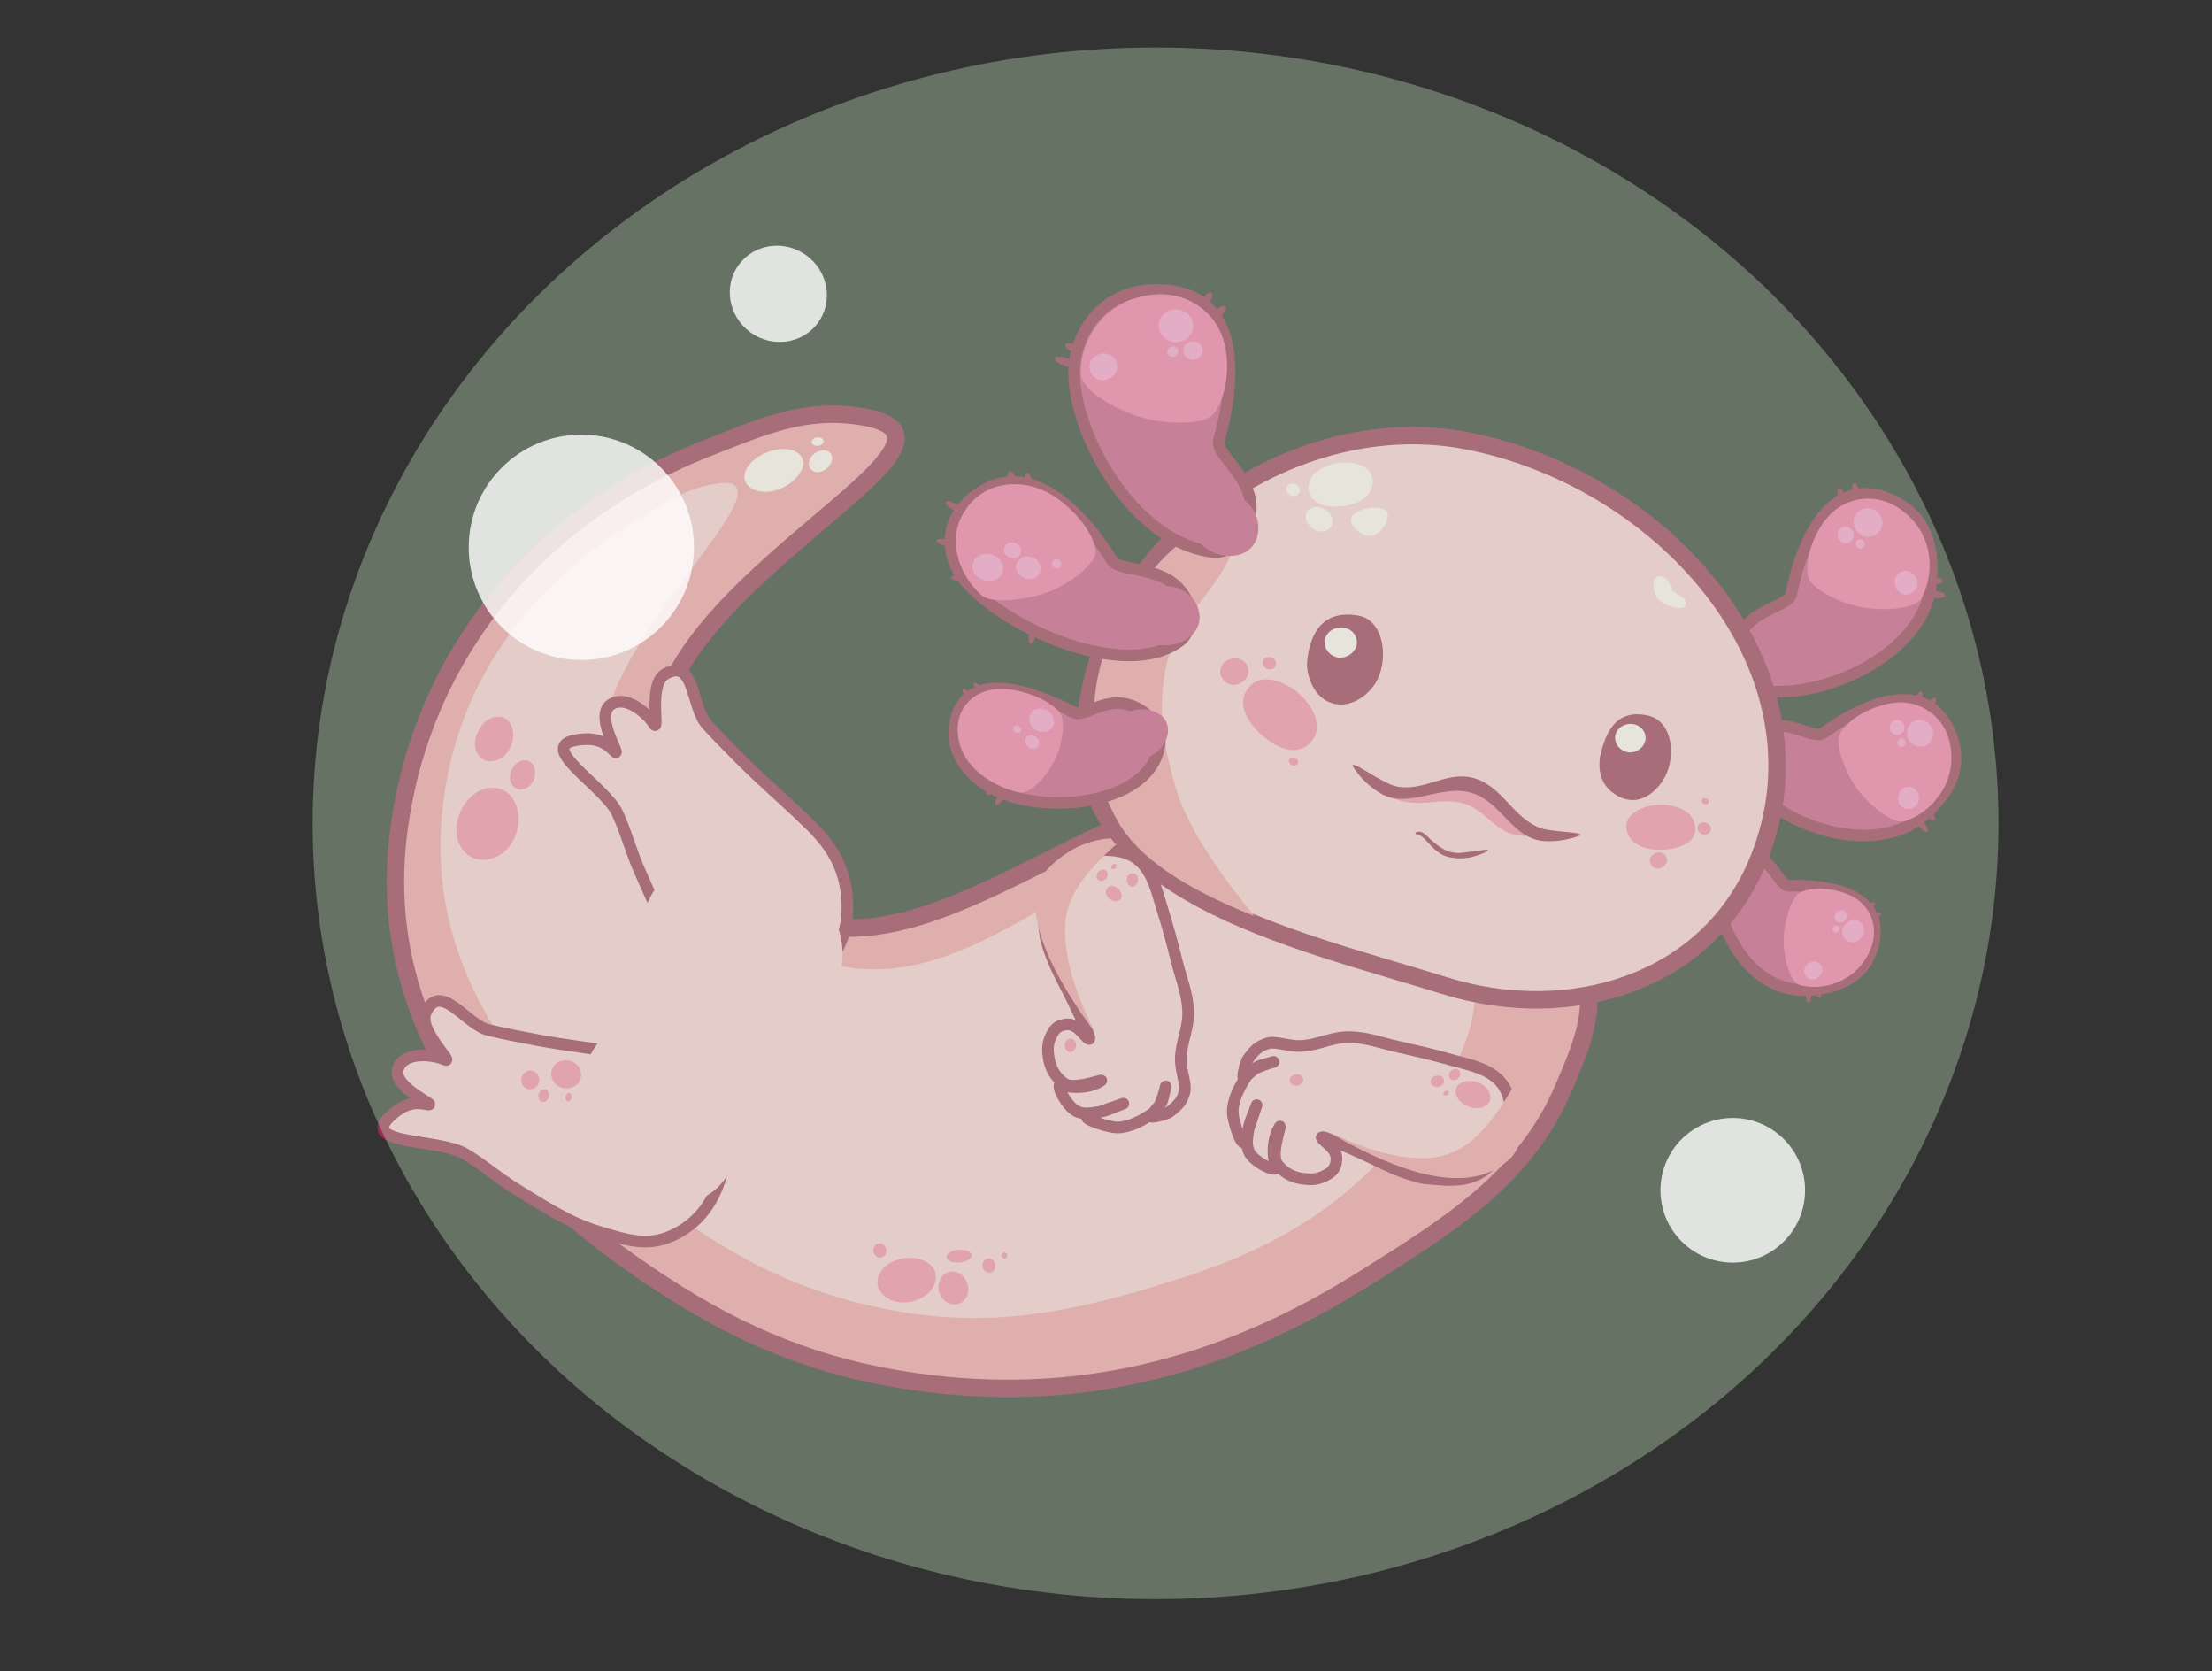 <?xml version="1.0" encoding="UTF-8" standalone="no"?><!-- Generator: Gravit.io --><svg xmlns="http://www.w3.org/2000/svg" xmlns:xlink="http://www.w3.org/1999/xlink" style="isolation:isolate" viewBox="0 0 761 574.8" width="761pt" height="574.8pt"><rect x="0" y="0" width="761" height="574.8" fill="#333333" stroke="none"/><defs><clipPath id="_clipPath_uukeANHyF550Sq2n5tuOXml6r3AaMmLk"><rect width="761" height="574.8"/></clipPath></defs><g clip-path="url(#_clipPath_uukeANHyF550Sq2n5tuOXml6r3AaMmLk)"><rect width="761" height="574.8" style="fill:rgb(55,86,89)" fill-opacity="0"/><g><path d=" M 546.48 339.612 C 547.59 352.173 542.822 362.613 537.855 374.323 C 524.637 405.485 497.587 422.011 468.922 440.017 C 422.482 469.188 374.224 482.295 320.379 475.932 C 287.361 472.03 260.494 462.147 232.926 444.916 C 174.759 408.559 127.855 355.879 137.238 285.337 C 145.288 224.82 185.202 176.642 244.067 153.811 C 260.291 147.518 274.688 141.017 292.028 142.71 C 355.406 148.895 211.267 204.213 227.415 265.039 C 235.242 294.522 249.459 307.651 272.01 315.773 C 324.516 334.683 377.948 269.528 448.425 267.052 C 465.111 266.466 479.801 280.701 495.012 290.943 C 515.875 304.992 544.105 312.722 546.48 339.612 Z " fill="rgb(243,145,168)" vector-effect="non-scaling-stroke" stroke-width="6" stroke="rgb(153,41,83)" stroke-linejoin="miter" stroke-linecap="square" stroke-miterlimit="3"/><path d=" M 504.638 322.266 C 516.075 355.932 492.18 383.033 468.665 405.096 C 451.461 421.238 430.525 431.758 408.379 438.916 C 376.949 449.076 347.411 456.77 313.458 451.719 C 281.352 446.942 255.11 435.07 228.987 415.009 C 185.826 381.864 147.498 339.179 151.864 282.267 C 155.424 235.842 181.938 200.946 220.561 177.888 C 228.161 173.351 234.539 169.006 243.222 166.97 C 282.551 157.745 199.346 224.416 208.377 260.152 C 218.383 299.743 250.163 323.452 287.618 331.924 C 335.047 342.653 375.101 291.187 427.013 280.193 C 453.217 274.644 472.9 279.625 489.755 297.294 C 496.848 304.729 501.327 312.521 504.638 322.266 Z " fill="rgb(250,193,210)"/><path d=" M 465.309 287.25 C 460.445 286.748 457.781 291.913 458.98 295.99 C 459.923 299.199 462.958 301.748 466.58 301.177 C 471.028 300.475 472.373 295.616 470.92 291.914 C 469.976 289.508 468.103 287.538 465.309 287.25 Z " fill="rgb(246,128,164)"/><path d=" M 171.28 246.482 C 166.358 246.563 162.852 252.572 163.476 256.887 C 163.968 260.283 166.706 262.684 170.513 261.586 C 175.187 260.239 177.292 254.737 176.351 250.867 C 175.739 248.351 174.108 246.435 171.28 246.482 Z " fill="rgb(246,128,164)"/><path d=" M 169.48 270.942 C 161.426 270.888 155.947 280.472 157.155 287.473 C 158.106 292.982 162.692 296.966 168.876 295.336 C 176.468 293.333 179.678 284.516 177.97 278.223 C 176.86 274.132 174.107 270.973 169.48 270.942 Z " fill="rgb(246,128,164)"/><path d=" M 180.532 261.479 C 177.279 261.481 175.032 265.385 175.495 268.221 C 175.86 270.452 177.699 272.055 180.203 271.374 C 183.277 270.539 184.604 266.953 183.936 264.406 C 183.502 262.75 182.401 261.477 180.532 261.479 Z " fill="rgb(246,128,164)"/><path d=" M 274.652 155.939 C 270.377 152.538 261.653 155.277 258.067 159.46 C 255.245 162.752 255.288 166.765 259.581 168.498 C 264.851 170.626 271.898 167.339 274.789 163.318 C 276.669 160.704 277.107 157.892 274.652 155.939 Z " fill="rgb(253,230,239)"/><path d=" M 285.569 155.762 C 283.807 153.916 280.345 155.163 278.964 157.258 C 277.877 158.907 277.95 160.986 279.696 161.968 C 281.84 163.173 284.622 161.61 285.726 159.585 C 286.444 158.269 286.581 156.821 285.569 155.762 Z " fill="rgb(253,230,239)"/><path d=" M 282.91 152.687 C 283.821 151.73 283.018 150.617 281.849 150.425 C 280.929 150.274 279.826 150.629 279.374 151.445 C 278.82 152.446 279.763 153.252 280.884 153.35 C 281.612 153.414 282.388 153.237 282.91 152.687 Z " fill="rgb(253,230,239)"/><path d=" M 345.643 430.742 C 344.911 430.689 344.479 431.496 344.637 432.117 C 344.761 432.606 345.205 432.983 345.756 432.877 C 346.432 432.747 346.663 431.993 346.465 431.431 C 346.336 431.066 346.064 430.773 345.643 430.742 Z " fill="rgb(246,128,164)"/><path d=" M 326.939 430.597 C 324.543 431.9 325.609 433.675 327.928 434.125 C 329.753 434.48 332.225 434.103 333.597 432.948 C 335.281 431.531 333.758 430.195 331.49 429.891 C 330.015 429.693 328.316 429.849 326.939 430.597 Z " fill="rgb(246,128,164)"/><path d=" M 302.813 427.619 C 301.121 427.471 300.157 429.303 300.548 430.73 C 300.855 431.853 301.895 432.732 303.162 432.509 C 304.717 432.236 305.219 430.519 304.737 429.226 C 304.424 428.385 303.785 427.704 302.813 427.619 Z " fill="rgb(246,128,164)"/><path d=" M 340.332 432.805 C 338.64 432.657 337.677 434.49 338.067 435.917 C 338.374 437.04 339.415 437.918 340.681 437.696 C 342.236 437.423 342.738 435.706 342.257 434.413 C 341.944 433.572 341.304 432.89 340.332 432.805 Z " fill="rgb(246,128,164)"/><path d=" M 302.959 437.478 C 299.517 442.939 304.67 447.89 310.633 447.969 C 315.326 448.031 320.366 445.429 321.706 441.022 C 323.351 435.61 317.838 432.299 312.215 432.65 C 308.559 432.878 304.935 434.342 302.959 437.478 Z " fill="rgb(246,128,164)"/><path d=" M 328.159 437.336 C 324.248 436.937 322.1 441.096 323.06 444.376 C 323.815 446.958 326.253 449.007 329.168 448.543 C 332.745 447.974 333.832 444.063 332.668 441.085 C 331.911 439.149 330.406 437.566 328.159 437.336 Z " fill="rgb(246,128,164)"/><path d=" M 454.608 294.917 C 453.427 294.79 452.787 296.038 453.082 297.026 C 453.315 297.804 454.054 298.425 454.933 298.29 C 456.011 298.125 456.332 296.95 455.975 296.052 C 455.743 295.468 455.286 294.99 454.608 294.917 Z " fill="rgb(246,128,164)"/><path d=" M 451.799 283.917 C 449.403 283.665 448.097 286.204 448.692 288.211 C 449.161 289.791 450.659 291.049 452.442 290.771 C 454.632 290.431 455.289 288.041 454.569 286.218 C 454.101 285.033 453.176 284.062 451.799 283.917 Z " fill="rgb(246,128,164)"/></g><g><path d=" M 519.761 381.757 C 520.408 389.607 517.465 396.417 511.976 401.394 C 505.65 407.129 497.763 405.923 489.799 405.194 C 480.456 403.136 474.221 399.137 465.698 395.45 C 462.188 393.932 451.886 388.929 455.394 392.155 C 457.373 393.976 460.045 395.801 459.779 398.934 C 459.601 401.029 458.878 402.597 456.931 403.759 C 453.486 405.814 451.268 405.782 448.191 405.394 C 444.851 404.974 441.702 403.463 439.407 400.358 C 436.555 396.499 442.438 383.082 439.529 388.887 C 438.043 391.852 437.533 397.617 439.001 400.893 C 440.419 404.058 431.54 399.967 429.753 396.246 C 428.538 393.718 429.131 391.167 429.518 388.45 C 429.922 385.614 431.151 383.508 432.065 380.843 C 433.417 376.901 429.043 389.537 428.336 392.113 C 427.428 395.423 424.74 387.062 424.218 383.72 Q 423.374 378.317 428.984 369.875 C 433.439 366.045 432.11 366.968 437.328 365.468 C 441.338 364.315 429.819 367.144 428.098 370.195 C 427.087 371.987 428.222 365.771 429.415 364.139 C 431.859 360.798 433.29 359.723 436.065 358.856 C 438.532 357.975 443.192 359.83 447.068 359.756 C 453.172 359.64 457.998 356.636 464.113 356.69 C 470.233 356.744 475.225 358.741 481.211 360.063 C 487.622 361.479 493.018 362.739 499.373 364.536 C 506.852 366.652 516.077 368.03 518.876 376.94 C 519.391 378.581 519.619 380.037 519.761 381.757 Z " fill="rgb(250,193,210)" vector-effect="non-scaling-stroke" stroke-width="4" stroke="rgb(153,41,83)" stroke-linejoin="miter" stroke-linecap="square" stroke-miterlimit="3"/><path d=" M 522.63 369.925 Q 511.482 391.422 499.729 396.384 Q 485.166 402.532 457.303 389.458 C 487.3 407.01 508.165 409.898 519.903 398.082 Q 526.088 391.857 522.63 369.925 Z " fill="rgb(243,145,168)"/><path d=" M 500.801 375.629 C 501.006 379.152 505.733 381.586 509.036 381.085 C 511.635 380.69 513.403 378.7 512.448 375.988 C 511.276 372.659 506.98 371.221 504.029 371.944 C 502.11 372.414 500.683 373.606 500.801 375.629 Z " fill="rgb(246,128,164)"/><path d=" M 492.149 371.862 C 492.043 373.36 493.782 374.15 495.114 373.759 C 496.163 373.451 496.967 372.504 496.734 371.394 C 496.447 370.031 494.825 369.645 493.62 370.112 C 492.837 370.415 492.21 371.002 492.149 371.862 Z " fill="rgb(246,128,164)"/><path d=" M 443.731 371.408 C 443.626 372.906 445.365 373.696 446.697 373.305 C 447.745 372.997 448.55 372.05 448.316 370.94 C 448.029 369.577 446.408 369.191 445.203 369.658 C 444.419 369.961 443.792 370.548 443.731 371.408 Z " fill="rgb(246,128,164)"/><path d=" M 496.567 376.073 C 496.446 376.719 497.091 376.965 497.638 376.726 C 498.069 376.539 498.437 376.091 498.404 375.628 C 498.363 375.059 497.742 374.98 497.241 375.245 C 496.916 375.416 496.637 375.701 496.567 376.073 Z " fill="rgb(246,128,164)"/><path d=" M 498.731 370.768 C 499.452 371.927 501.134 371.591 501.893 370.598 C 502.489 369.817 502.569 368.694 501.808 367.999 C 500.874 367.146 499.491 367.719 498.866 368.7 C 498.459 369.338 498.317 370.102 498.731 370.768 Z " fill="rgb(246,128,164)"/></g><g><path d=" M 382.113 292.425 C 374.289 291.836 367.608 294.817 362.829 300.325 C 357.322 306.67 358.765 314.524 359.735 322.456 C 362.07 331.755 366.239 337.941 370.168 346.41 C 371.786 349.899 377.079 360.131 373.762 356.658 C 371.891 354.698 369.993 352.047 366.886 352.335 C 364.809 352.527 363.272 353.259 362.177 355.208 C 360.241 358.656 360.34 360.867 360.821 363.931 C 361.342 367.257 362.942 370.385 366.1 372.651 C 370.025 375.466 383.184 369.508 377.502 372.448 C 374.599 373.951 368.883 374.499 365.581 373.06 C 362.389 371.668 366.731 380.489 370.486 382.245 C 373.037 383.438 375.556 382.828 378.245 382.423 C 381.053 382.001 383.109 380.761 385.73 379.831 C 389.609 378.456 377.179 382.905 374.64 383.628 C 371.376 384.557 379.773 387.177 383.112 387.673 Q 388.511 388.476 396.731 382.825 C 400.402 378.357 399.524 379.689 400.855 374.476 C 401.878 370.471 399.42 381.973 396.441 383.71 C 394.69 384.73 400.836 383.555 402.421 382.355 C 405.668 379.894 406.692 378.461 407.469 375.688 C 408.268 373.223 406.28 368.592 406.234 364.727 C 406.161 358.643 408.998 353.811 408.756 347.716 C 408.513 341.616 406.373 336.654 404.874 330.697 C 403.269 324.317 401.85 318.948 399.866 312.625 C 397.532 305.185 395.876 296.001 386.931 293.274 C 385.283 292.772 383.828 292.555 382.113 292.425 Z " fill="rgb(250,193,210)" vector-effect="non-scaling-stroke" stroke-width="4" stroke="rgb(153,41,83)" stroke-linejoin="miter" stroke-linecap="square" stroke-miterlimit="3"/><path d=" M 386.586 288.198 Q 370.89 301.326 367.604 311.86 Q 362.965 326.732 376.386 354.736 C 355.641 326.291 350.937 307.079 362.266 297.056 C 368.172 291.832 375.242 287.899 386.586 288.198 Z " fill="rgb(243,145,168)"/><path d=" M 385.312 309.447 C 384.026 310.668 381.721 309.691 380.875 308.195 C 380.209 307.018 380.353 305.58 381.589 304.957 C 383.106 304.192 384.932 305.366 385.593 306.804 C 386.023 307.739 386.051 308.746 385.312 309.447 Z " fill="rgb(246,128,164)"/><path d=" M 368.375 361.832 C 366.889 361.948 366.05 360.22 366.398 358.89 C 366.671 357.842 367.588 357.034 368.699 357.259 C 370.063 357.535 370.497 359.149 370.07 360.353 C 369.792 361.136 369.229 361.765 368.375 361.832 Z " fill="rgb(246,128,164)"/><path d=" M 389.684 304.949 C 388.198 305.065 387.359 303.337 387.707 302.007 C 387.98 300.96 388.897 300.151 390.008 300.376 C 391.372 300.652 391.806 302.266 391.379 303.47 C 391.101 304.253 390.537 304.883 389.684 304.949 Z " fill="rgb(246,128,164)"/><path d=" M 383.134 298.955 C 382.494 299.08 382.23 298.439 382.45 297.892 C 382.624 297.461 383.058 297.091 383.519 297.121 C 384.086 297.158 384.183 297.775 383.936 298.277 C 383.775 298.603 383.501 298.883 383.134 298.955 Z " fill="rgb(246,128,164)"/><path d=" M 378.006 302.743 C 376.831 302.033 377.114 300.353 378.077 299.59 C 378.835 298.99 379.949 298.903 380.664 299.657 C 381.541 300.582 381.014 301.964 380.058 302.594 C 379.436 303.004 378.681 303.151 378.006 302.743 Z " fill="rgb(246,128,164)"/></g><g><path d=" M 289.891 322.195 C 287.585 328.75 283.777 333.84 277.95 337.873 C 270.937 342.726 263.279 344.598 255.131 343.101 C 246.141 341.45 241.741 335.786 235.591 328.189 C 228.501 319.432 224.729 310.049 220.067 299.574 C 217.021 292.732 215.537 286.464 212.396 279.666 C 208.124 270.418 184.55 256.981 197.99 254.594 C 202.879 253.726 207.221 254.107 210.932 257.961 C 215.203 262.395 204.139 246.77 209.977 242.468 C 215.242 238.589 222.939 245.63 224.828 248.82 C 227.204 252.833 222.74 235.402 228.877 231.836 C 239.073 225.912 237.817 243.207 243.067 249.026 C 246.931 253.309 250.387 256.762 254.454 260.856 C 262.873 269.331 269.934 275.091 279.196 284.194 C 285.931 290.814 290.48 298.355 291.336 308.072 C 291.772 313.02 291.584 317.381 289.891 322.195 Z " fill="rgb(250,193,210)" vector-effect="non-scaling-stroke" stroke-width="4" stroke="rgb(153,41,83)" stroke-linejoin="miter" stroke-linecap="square" stroke-miterlimit="3"/><path d=" M 262.858 321.77 C 266.175 324.09 266.856 328.849 264.377 332.392 C 261.899 335.935 257.195 336.927 253.878 334.607 C 250.562 332.288 249.881 327.528 252.359 323.985 C 254.837 320.443 259.542 319.45 262.858 321.77 Z " fill="rgb(246,128,164)"/><path d=" M 262.858 321.77 C 266.175 324.09 266.856 328.849 264.377 332.392 C 261.899 335.935 257.195 336.927 253.878 334.607 C 250.562 332.288 249.881 327.528 252.359 323.985 C 254.837 320.443 259.542 319.45 262.858 321.77 Z " fill="rgb(246,128,164)"/><path d=" M 253.898 311.027 C 256.084 312.556 256.574 315.633 254.992 317.895 C 253.411 320.156 250.352 320.75 248.166 319.221 C 245.98 317.692 245.49 314.615 247.071 312.354 C 248.653 310.093 251.712 309.498 253.898 311.027 Z " fill="rgb(246,128,164)"/><path d=" M 265.319 312.906 C 266.76 313.914 267.11 315.904 266.1 317.347 C 265.09 318.79 263.101 319.144 261.66 318.136 C 260.22 317.128 259.87 315.138 260.879 313.695 C 261.889 312.252 263.878 311.898 265.319 312.906 Z " fill="rgb(246,128,164)"/><path d=" M 287.733 338.457 C 281.129 353.39 261.287 359.109 243.45 351.221 C 225.614 343.332 216.495 324.805 223.099 309.873 C 229.703 294.94 249.545 289.221 267.381 297.11 C 285.217 304.998 294.337 323.525 287.733 338.457 Z " fill="rgb(250,193,210)"/></g><g><path d=" M 247.925 388.159 C 249.724 394.87 249.457 401.222 246.925 407.84 C 243.879 415.806 238.616 421.676 231.046 425.043 C 222.695 428.756 215.865 426.568 206.499 423.772 C 195.703 420.549 187.29 414.935 177.527 408.924 C 171.149 404.997 166.385 400.663 159.953 396.827 C 151.205 391.608 124.162 393.832 133.906 384.272 C 137.449 380.795 141.248 378.657 146.487 379.741 C 152.516 380.989 134.561 374.342 136.949 367.495 C 139.103 361.32 149.432 362.784 152.792 364.35 C 157.02 366.32 143.492 354.455 146.542 348.047 C 151.611 337.4 160.342 352.382 167.961 354.219 C 173.568 355.571 178.371 356.469 184.039 357.551 C 195.773 359.79 204.854 360.556 217.638 362.838 C 226.934 364.497 234.947 368.151 241.142 375.687 C 244.296 379.524 246.604 383.23 247.925 388.159 Z " fill="rgb(250,193,210)" vector-effect="non-scaling-stroke" stroke-width="4" stroke="rgb(153,41,83)" stroke-linejoin="miter" stroke-linecap="square" stroke-miterlimit="3"/><path d=" M 195.905 364.784 C 198.68 365.442 200.432 368.084 199.817 370.679 C 199.201 373.275 196.449 374.848 193.674 374.19 C 190.899 373.532 189.147 370.89 189.762 368.295 C 190.378 365.699 193.13 364.126 195.905 364.784 Z " fill="rgb(246,128,164)"/><path d=" M 183.173 368.273 C 184.829 368.666 185.837 370.402 185.423 372.147 C 185.009 373.892 183.328 374.99 181.673 374.598 C 180.017 374.205 179.009 372.469 179.423 370.724 C 179.837 368.978 181.517 367.88 183.173 368.273 Z " fill="rgb(246,128,164)"/><path d=" M 187.558 374.718 C 188.546 374.952 189.122 376.095 188.844 377.269 C 188.565 378.442 187.537 379.205 186.549 378.97 C 185.561 378.736 184.985 377.593 185.263 376.419 C 185.541 375.246 186.57 374.483 187.558 374.718 Z " fill="rgb(246,128,164)"/><path d=" M 195.948 375.888 C 196.538 376.028 196.864 376.782 196.677 377.572 C 196.49 378.361 195.859 378.888 195.27 378.748 C 194.68 378.608 194.353 377.854 194.54 377.065 C 194.728 376.276 195.358 375.748 195.948 375.888 Z " fill="rgb(246,128,164)"/><path d=" M 211.598 353.821 C 223.653 347.292 240.426 354.892 249.032 370.783 C 257.637 386.673 254.836 404.874 242.781 411.402 C 230.726 417.931 213.952 410.33 205.347 394.44 C 196.742 378.55 199.542 360.349 211.598 353.821 Z " fill="rgb(250,193,210)"/></g><g><g><g><path d=" M 634.418 170.046 C 634.022 168.67 633.233 167.716 632.658 167.915 C 632.083 168.115 631.938 169.394 632.335 170.769 C 632.731 172.144 633.52 173.099 634.095 172.899 C 634.67 172.7 634.815 171.421 634.418 170.046 Z " fill="rgb(153,41,83)"/><path d=" M 639.367 168.553 C 639.199 167.121 638.578 166.033 637.981 166.125 C 637.384 166.217 637.037 167.455 637.206 168.887 C 637.374 170.319 637.996 171.407 638.592 171.315 C 639.189 171.223 639.536 169.985 639.367 168.553 Z " fill="rgb(153,41,83)"/><path d=" M 665.869 200.9 C 667.224 200.947 668.35 200.464 668.381 199.823 C 668.412 199.182 667.337 198.624 665.982 198.578 C 664.627 198.531 663.502 199.014 663.47 199.655 C 663.439 200.296 664.514 200.854 665.869 200.9 Z " fill="rgb(153,41,83)"/><path d=" M 666.016 205.629 C 667.74 205.855 669.209 205.522 669.294 204.885 C 669.379 204.249 668.049 203.548 666.325 203.322 C 664.601 203.096 663.132 203.429 663.047 204.065 C 662.962 204.702 664.293 205.402 666.016 205.629 Z " fill="rgb(153,41,83)"/><path d=" M 597.37 225.982 C 596.846 209.233 615.126 209.74 616.228 204.304 C 619.761 186.87 629.861 160.952 652.412 172.835 C 663.507 178.682 665.563 189.986 664.221 201.535 C 661.477 225.144 626.513 241.445 604.24 237.245 C 600.268 236.496 597.507 230.365 597.37 225.982 Z " fill="rgb(202,73,134)" vector-effect="non-scaling-stroke" stroke-width="4" stroke="rgb(153,41,83)" stroke-linejoin="miter" stroke-linecap="square" stroke-miterlimit="3"/><path d=" M 639.281 208.623 C 632.319 207.069 622.978 202.353 622.069 198.377 C 621.191 194.54 622.299 189.247 624.373 184.826 C 627.14 178.924 631.092 174.179 637.329 172.285 C 645.474 169.812 653.333 173.236 658.735 179.694 C 664.976 187.155 665.288 198.209 660.946 205.826 C 658.757 209.665 646.909 210.327 639.281 208.623 Z " fill="rgb(244,106,166)"/><path d=" M 647.453 181.137 C 646.776 183.478 644.536 184.812 642.224 184.653 C 638.403 184.391 636.199 179.289 638.99 176.321 C 640.987 174.196 644.213 174.375 646.137 176.339 C 647.387 177.617 647.976 179.328 647.453 181.137 Z " fill="rgb(247,143,204)"/><path d=" M 637.629 184.816 C 637.261 186.164 636.017 186.923 634.727 186.819 C 632.594 186.647 631.343 183.689 632.887 181.99 C 633.992 180.774 635.792 180.894 636.874 182.038 C 637.577 182.783 637.913 183.774 637.629 184.816 Z " fill="rgb(247,143,204)"/><path d=" M 641.461 187.564 C 641.262 188.34 640.571 188.772 639.851 188.705 C 638.66 188.594 637.95 186.88 638.804 185.907 C 639.415 185.21 640.42 185.289 641.028 185.956 C 641.423 186.389 641.615 186.964 641.461 187.564 Z " fill="rgb(247,143,204)"/><path d=" M 659.555 201.668 C 659.035 203.613 657.263 204.703 655.422 204.547 C 652.379 204.289 650.583 200.014 652.779 197.567 C 654.352 195.816 656.92 195.998 658.467 197.655 C 659.473 198.733 659.956 200.166 659.555 201.668 Z " fill="rgb(247,143,204)"/></g><g><path d=" M 660.984 240.455 C 661.569 239.276 661.625 238.134 661.11 237.906 C 660.594 237.677 659.701 238.449 659.116 239.627 C 658.532 240.806 658.475 241.948 658.991 242.176 C 659.506 242.405 660.399 241.633 660.984 240.455 Z " fill="rgb(153,41,83)"/><path d=" M 665.28 242.572 C 666.056 241.499 666.309 240.373 665.846 240.059 C 665.382 239.744 664.377 240.36 663.601 241.433 C 662.826 242.506 662.573 243.632 663.036 243.947 C 663.5 244.261 664.505 243.645 665.28 242.572 Z " fill="rgb(153,41,83)"/><path d=" M 663.215 281.135 C 664.109 282.022 665.175 282.407 665.594 281.994 C 666.014 281.582 665.629 280.526 664.736 279.639 C 663.842 278.752 662.776 278.367 662.357 278.78 C 661.937 279.193 662.322 280.248 663.215 281.135 Z " fill="rgb(153,41,83)"/><path d=" M 660.377 284.419 C 661.41 285.66 662.616 286.363 663.07 285.987 C 663.523 285.611 663.053 284.299 662.02 283.057 C 660.987 281.816 659.781 281.113 659.327 281.489 C 658.874 281.865 659.344 283.178 660.377 284.419 Z " fill="rgb(153,41,83)"/><path d=" M 601.005 254.809 C 611.058 243.175 623.184 255.06 627.313 252.087 C 640.553 242.553 663.534 231.44 671.497 253.699 C 675.415 264.65 669.79 273.576 661.699 280.523 C 645.159 294.722 613.313 285.284 598.682 266.747 C 596.357 263.801 598.375 257.852 601.005 254.809 Z " fill="rgb(202,73,134)" vector-effect="non-scaling-stroke" stroke-width="4" stroke="rgb(153,41,83)" stroke-linejoin="miter" stroke-linecap="square" stroke-miterlimit="3"/><path d=" M 638.341 270.491 C 634.493 264.9 631.084 255.517 633.1 252.085 C 635.046 248.773 639.356 245.696 643.762 243.864 C 649.644 241.418 655.584 240.562 661.226 243.217 C 668.594 246.684 671.824 254.191 671.305 262.289 C 670.705 271.645 663.546 279.76 655.414 282.422 C 651.315 283.763 642.558 276.617 638.341 270.491 Z " fill="rgb(244,106,166)"/><path d=" M 662.963 256.17 C 661.048 257.322 658.693 256.808 657.219 255.241 C 654.781 252.651 656.451 247.817 660.196 247.576 C 662.876 247.403 664.96 249.561 665.049 252.101 C 665.106 253.753 664.443 255.28 662.963 256.17 Z " fill="rgb(247,143,204)"/><path d=" M 653.99 252.449 C 652.902 253.127 651.584 252.853 650.77 251.968 C 649.426 250.506 650.412 247.72 652.519 247.548 C 654.027 247.425 655.178 248.643 655.202 250.098 C 655.218 251.044 654.831 251.926 653.99 252.449 Z " fill="rgb(247,143,204)"/><path d=" M 654.891 256.723 C 654.272 257.121 653.534 256.977 653.085 256.477 C 652.344 255.65 652.926 254.045 654.112 253.928 C 654.961 253.843 655.595 254.531 655.595 255.365 C 655.595 255.907 655.368 256.416 654.891 256.723 Z " fill="rgb(247,143,204)"/><path d=" M 658.44 277.667 C 656.878 278.651 654.994 278.268 653.838 277 C 651.928 274.904 653.362 270.884 656.378 270.621 C 658.536 270.432 660.171 272.177 660.194 274.272 C 660.209 275.634 659.647 276.906 658.44 277.667 Z " fill="rgb(247,143,204)"/></g><g><path d=" M 643.685 312.313 C 644.662 311.77 645.271 311.006 645.043 310.607 C 644.816 310.209 643.838 310.327 642.861 310.87 C 641.884 311.413 641.275 312.178 641.503 312.576 C 641.73 312.974 642.708 312.857 643.685 312.313 Z " fill="rgb(153,41,83)"/><path d=" M 645.476 315.782 C 646.527 315.4 647.258 314.739 647.108 314.305 C 646.957 313.872 645.983 313.829 644.932 314.21 C 643.882 314.592 643.151 315.253 643.301 315.687 C 643.451 316.12 644.426 316.163 645.476 315.782 Z " fill="rgb(153,41,83)"/><path d=" M 624.83 341.511 C 624.979 342.541 625.493 343.305 625.978 343.215 C 626.462 343.124 626.735 342.215 626.586 341.184 C 626.437 340.154 625.922 339.39 625.438 339.481 C 624.953 339.571 624.681 340.481 624.83 341.511 Z " fill="rgb(153,41,83)"/><path d=" M 621.306 342.461 C 621.37 343.802 621.819 344.85 622.308 344.802 C 622.796 344.753 623.141 343.625 623.076 342.284 C 623.012 340.944 622.563 339.895 622.075 339.944 C 621.586 339.993 621.242 341.121 621.306 342.461 Z " fill="rgb(153,41,83)"/><path d=" M 596.734 294.291 C 609.216 290.924 611.317 304.803 615.541 304.67 C 629.087 304.242 649.883 307.262 644.037 326.381 C 641.161 335.788 632.968 339.343 624.13 340.38 C 606.064 342.499 592.31 326.445 589.225 301.472 C 588.844 298.386 593.468 295.172 596.734 294.291 Z " fill="rgb(202,73,134)" vector-effect="non-scaling-stroke" stroke-width="4" stroke="rgb(153,41,83)" stroke-linejoin="miter" stroke-linecap="square" stroke-miterlimit="3"/><path d=" M 613.648 322.283 C 613.897 316.534 616.378 308.328 619.494 306.869 C 622.501 305.461 626.988 305.337 630.905 306.132 C 636.134 307.194 640.591 309.402 643.055 313.935 C 646.272 319.855 644.627 326.658 640.143 332.103 C 634.963 338.395 625.976 340.714 619.114 338.739 C 615.656 337.744 613.376 328.581 613.648 322.283 Z " fill="rgb(244,106,166)"/><path d=" M 637.142 324.113 C 635.296 324.018 633.991 322.565 633.797 320.793 C 633.475 317.864 636.999 315.296 639.603 316.875 C 641.467 318.005 641.771 320.47 640.559 322.269 C 639.772 323.439 638.569 324.187 637.142 324.113 Z " fill="rgb(247,143,204)"/><path d=" M 633.052 317.355 C 631.991 317.317 631.254 316.513 631.157 315.522 C 630.996 313.883 633.043 312.414 634.526 313.277 C 635.587 313.895 635.742 315.274 635.031 316.293 C 634.568 316.955 633.871 317.385 633.052 317.355 Z " fill="rgb(247,143,204)"/><path d=" M 631.512 320.734 C 630.903 320.721 630.486 320.277 630.438 319.721 C 630.36 318.804 631.548 317.964 632.393 318.435 C 632.998 318.773 633.075 319.545 632.658 320.122 C 632.387 320.497 631.983 320.743 631.512 320.734 Z " fill="rgb(247,143,204)"/><path d=" M 623.397 336.884 C 621.869 336.837 620.811 335.694 620.679 334.278 C 620.459 331.936 623.419 329.823 625.551 331.046 C 627.077 331.921 627.289 333.891 626.257 335.352 C 625.586 336.302 624.577 336.921 623.397 336.884 Z " fill="rgb(247,143,204)"/></g></g><g><path d=" M 497.034 339.005 C 444.854 322.746 367.68 306.62 373.495 247.505 C 379.666 184.768 446.235 140.093 504.974 151.636 C 573.345 165.072 631.001 230.968 605.026 295.55 C 587.815 338.345 539.861 352.35 497.034 339.005 Z " fill="rgb(250,193,210)" vector-effect="non-scaling-stroke" stroke-width="6" stroke="rgb(153,41,83)" stroke-linejoin="miter" stroke-linecap="square" stroke-miterlimit="3"/><path d=" M 450.201 167.637 C 450.152 173.954 457.849 174.851 463.168 173.885 C 467.296 173.135 471.521 171.174 472.178 166.782 C 473.28 159.432 463.755 157.883 457.852 159.745 C 454.013 160.955 450.234 163.374 450.201 167.637 Z " fill="rgb(253,230,239)"/><path d=" M 429.582 236.459 C 424.422 242.64 430.698 250.64 436.321 254.606 C 440.685 257.684 446.117 259.658 450.272 255.938 C 457.226 249.713 449.814 239.38 442.934 235.756 C 438.462 233.4 433.064 232.289 429.582 236.459 Z " fill="rgb(246,128,164)"/><path d=" M 559.672 285.659 C 561.1 292.09 569.634 292.937 575.16 291.907 C 579.449 291.108 583.558 289.076 583.24 284.6 C 582.708 277.108 572.044 275.613 566.096 277.559 C 562.229 278.825 558.709 281.32 559.672 285.659 Z " fill="rgb(246,128,164)"/><path d=" M 454.406 239.648 C 460.465 244.919 468.489 241.708 472.744 235.633 C 478.052 228.055 476.565 213.45 467.472 211.758 C 456.131 209.647 450.73 216.419 449.676 227.675 C 449.374 230.91 450.942 236.634 454.406 239.648 Z " fill="rgb(153,41,83)"/><path d=" M 554.488 272.376 C 560.863 277.392 567.048 275.217 571.445 269.358 C 577.062 261.873 575.975 248.059 566.918 246.092 C 555.557 243.626 552.197 252.506 550.487 260.194 C 549.648 265.509 551.193 269.783 554.488 272.376 Z " fill="rgb(153,41,83)"/><path d=" M 449.188 177.28 C 448.965 179.278 450.443 181.307 452.499 182.303 C 455.896 183.95 459.565 181.365 458.174 177.904 C 457.179 175.427 454.326 174.006 451.983 174.486 C 450.46 174.798 449.359 175.737 449.188 177.28 Z " fill="rgb(253,230,239)"/><path d=" M 442.576 167.962 C 442.398 168.996 443.075 169.99 444.076 170.434 C 445.732 171.168 447.666 169.717 447.081 167.983 C 446.662 166.743 445.273 166.107 444.077 166.431 C 443.3 166.643 442.714 167.162 442.576 167.962 Z " fill="rgb(253,230,239)"/><path d=" M 434.407 227.587 C 434.228 228.621 434.905 229.616 435.907 230.06 C 437.563 230.793 439.496 229.342 438.911 227.608 C 438.493 226.368 437.103 225.732 435.908 226.057 C 435.13 226.268 434.545 226.788 434.407 227.587 Z " fill="rgb(246,128,164)"/><path d=" M 584.016 284.418 C 583.838 285.452 584.514 286.446 585.516 286.89 C 587.172 287.624 589.106 286.173 588.521 284.439 C 588.102 283.199 586.713 282.563 585.517 282.888 C 584.74 283.099 584.154 283.618 584.016 284.418 Z " fill="rgb(246,128,164)"/><path d=" M 585.442 275.273 C 585.367 275.801 585.736 276.323 586.263 276.568 C 587.135 276.974 588.113 276.263 587.779 275.364 C 587.54 274.72 586.808 274.369 586.193 274.515 C 585.794 274.609 585.499 274.866 585.442 275.273 Z " fill="rgb(246,128,164)"/><path d=" M 419.893 230.114 C 419.4 232.35 420.711 234.402 422.769 235.239 C 426.172 236.622 430.407 233.293 429.373 229.647 C 428.633 227.038 425.781 225.834 423.227 226.666 C 421.566 227.206 420.274 228.386 419.893 230.114 Z " fill="rgb(246,128,164)"/><path d=" M 567.674 295.435 C 567.358 296.804 568.143 298.048 569.389 298.545 C 571.45 299.367 574.05 297.306 573.445 295.087 C 573.012 293.499 571.284 292.783 569.725 293.308 C 568.711 293.649 567.917 294.378 567.674 295.435 Z " fill="rgb(246,128,164)"/><path d=" M 443.419 261.484 C 443.328 262.177 443.821 262.868 444.52 263.197 C 445.675 263.742 446.956 262.82 446.503 261.633 C 446.18 260.783 445.21 260.312 444.401 260.496 C 443.875 260.615 443.49 260.948 443.419 261.484 Z " fill="rgb(246,128,164)"/><path d=" M 555.734 252.873 C 555.239 255.265 556.687 257.491 558.922 258.423 C 562.616 259.964 567.132 256.459 565.956 252.527 C 565.115 249.713 562.017 248.374 559.275 249.225 C 557.492 249.778 556.117 251.024 555.734 252.873 Z " fill="rgb(253,230,239)"/><path d=" M 455.812 219.946 C 455.279 222.481 456.802 224.832 459.162 225.81 C 463.063 227.428 467.852 223.7 466.623 219.541 C 465.744 216.565 462.473 215.159 459.57 216.07 C 457.682 216.663 456.224 217.987 455.812 219.946 Z " fill="rgb(253,230,239)"/><path d=" M 464.737 178.454 C 464.536 180.299 466.204 181.829 467.812 183.104 C 473.221 187.392 478.078 179.757 477.418 176.484 C 476.932 174.074 470.207 174.208 467.315 175.879 C 466.176 176.537 464.891 177.029 464.737 178.454 Z " fill="rgb(253,230,239)"/><path d=" M 569.468 204.385 C 571.019 208.724 581.3 211.256 579.865 206.831 C 579.147 204.618 575.356 204.368 575.072 202.44 C 574.862 201.02 573.39 198.319 571.219 198.237 C 568.137 198.12 568.605 201.973 569.468 204.385 Z " fill="rgb(253,230,239)"/><path d=" M 430.204 171.143 Q 426.668 182.988 424.177 189.2 C 418.171 204.17 404.703 212.826 401.265 228.799 C 398.056 243.704 400.27 256.948 404.664 271.444 Q 409.945 288.863 431.549 315.054 Q 394.874 300.64 384.629 282.617 C 377.772 270.554 375.717 258.431 376.28 244.623 C 377.107 224.374 385.566 208.024 399.132 193.147 Q 408.216 183.185 430.204 171.143 Z " fill="rgb(243,145,168)"/><path d=" M 474.281 271.514 C 476.054 273.849 478.345 274.477 481.64 275.354 C 490.017 277.585 496.044 274.165 503.662 276.381 C 511.211 278.577 515.123 287.236 523.141 287.333 C 524.18 287.346 523.486 287.972 526.079 287.172 C 529.621 286.079 523.1 284.625 521.446 283.295 C 515.938 278.863 511.954 273.455 505.007 271.731 C 499.07 270.258 494.261 273.285 488.326 273.136 C 483.382 273.011 471.822 268.279 474.281 271.514 Z " fill="rgb(246,128,164)"/><path d=" M 511.793 292.569 C 512.537 291.975 510.065 292.387 508.371 292.59 C 503.698 293.149 502.24 293.7 499.273 293.076 C 495.511 292.285 491.536 288.036 490.863 287.501 C 490.189 286.965 489.132 285.701 487.604 286.126 C 485.517 286.706 488.691 287.206 489.3 287.772 C 492.343 290.599 494.328 293.989 498.844 294.859 C 502.038 295.474 505.106 295.35 508.611 294.053 C 509.752 293.631 510.704 293.439 511.793 292.569 Z " fill="rgb(153,41,83)"/><path d=" M 465.943 264.375 C 468.365 267.876 470.773 270.158 474.164 272.385 C 484.239 279.002 495.627 269.235 506.651 272.81 C 516.705 276.071 520.444 288.669 531.373 289.283 C 535.338 289.505 538.575 288.972 542.502 287.751 C 547.866 286.082 534.209 286.367 529.95 284.785 C 520.248 281.182 516.758 270.015 506.582 267.496 C 497.401 265.223 489.612 272.428 480.396 270.47 C 474.973 269.318 462.587 259.523 465.943 264.375 Z " fill="rgb(153,41,83)"/></g><g><g><path d=" M 418.453 106.666 C 419.609 105.484 420.955 104.942 421.456 105.457 C 421.958 105.972 421.426 107.35 420.27 108.533 C 419.114 109.716 417.768 110.258 417.266 109.742 C 416.765 109.227 417.296 107.849 418.453 106.666 Z " fill="rgb(153,41,83)"/><path d=" M 414.016 102.46 C 414.961 101.096 416.201 100.327 416.783 100.745 C 417.365 101.163 417.069 102.61 416.124 103.974 C 415.179 105.338 413.939 106.107 413.357 105.689 C 412.775 105.271 413.07 103.824 414.016 102.46 Z " fill="rgb(153,41,83)"/><path d=" M 368.652 120.947 C 367.194 120.258 366.261 119.156 366.571 118.488 C 366.882 117.819 368.318 117.836 369.776 118.525 C 371.235 119.213 372.167 120.315 371.857 120.984 C 371.547 121.652 370.111 121.636 368.652 120.947 Z " fill="rgb(153,41,83)"/><path d=" M 365.964 125.673 C 364.019 124.967 362.643 123.831 362.894 123.138 C 363.145 122.444 364.928 122.455 366.873 123.162 C 368.818 123.868 370.194 125.004 369.943 125.697 C 369.692 126.391 367.909 126.38 365.964 125.673 Z " fill="rgb(153,41,83)"/><path d=" M 427.694 183.652 C 437.218 166.911 417.606 157.496 419.352 151.372 C 424.95 131.73 428.145 99.897 397.921 99.728 C 383.051 99.644 372.837 109.437 370.056 122.488 C 365.829 142.333 387.07 185.659 416.676 189.759 C 421.446 190.42 425.202 188.032 427.694 183.652 Z " fill="rgb(202,73,134)" vector-effect="non-scaling-stroke" stroke-width="4" stroke="rgb(153,41,83)" stroke-linejoin="miter" stroke-linecap="square" stroke-miterlimit="3"/><path d=" M 393.39 143.753 C 401.628 145.961 414.102 146.22 417.217 142.629 C 420.223 139.164 422.067 132.808 422.165 126.945 C 422.288 119.523 420.58 112.696 415.101 107.461 C 407.781 100.467 397.581 99.689 388.351 103.374 C 377.688 107.633 371.383 118.827 371.88 129.032 C 372.131 134.176 384.364 141.334 393.39 143.753 Z " fill="rgb(244,106,166)"/><path d=" M 398.721 110.86 C 398.184 113.607 399.84 116.181 402.371 117.275 C 406.554 119.084 411.619 115.096 410.255 110.561 C 409.28 107.317 405.771 105.746 402.684 106.698 C 400.677 107.318 399.136 108.737 398.721 110.86 Z " fill="rgb(247,143,204)"/><path d=" M 407.146 119.936 C 406.813 121.507 407.723 122.954 409.143 123.549 C 411.492 124.532 414.4 122.206 413.676 119.64 C 413.158 117.803 411.189 116.947 409.432 117.523 C 408.29 117.898 407.403 118.723 407.146 119.936 Z " fill="rgb(247,143,204)"/><path d=" M 401.619 120.648 C 401.414 121.546 401.914 122.36 402.712 122.683 C 404.03 123.217 405.7 121.861 405.318 120.407 C 405.044 119.367 403.939 118.902 402.939 119.249 C 402.288 119.475 401.778 119.955 401.619 120.648 Z " fill="rgb(247,143,204)"/><path d=" M 374.893 125.296 C 374.401 127.555 375.692 129.625 377.724 130.467 C 381.082 131.857 385.272 128.487 384.258 124.807 C 383.533 122.173 380.717 120.962 378.193 121.807 C 376.552 122.356 375.273 123.55 374.893 125.296 Z " fill="rgb(247,143,204)"/></g><g><path d=" M 352.43 164.922 C 352.383 163.581 352.88 162.549 353.539 162.617 C 354.198 162.685 354.771 163.829 354.818 165.169 C 354.865 166.509 354.368 167.541 353.708 167.473 C 353.049 167.405 352.476 166.262 352.43 164.922 Z " fill="rgb(153,41,83)"/><path d=" M 346.831 164.54 C 346.53 163.193 346.81 162.072 347.456 162.038 C 348.102 162.003 348.87 163.069 349.171 164.415 C 349.472 165.762 349.191 166.883 348.546 166.917 C 347.9 166.952 347.131 165.887 346.831 164.54 Z " fill="rgb(153,41,83)"/><path d=" M 330.22 199.482 C 328.837 199.795 327.517 199.577 327.272 198.996 C 327.028 198.415 327.951 197.689 329.333 197.376 C 330.715 197.063 332.036 197.281 332.281 197.862 C 332.525 198.443 331.602 199.169 330.22 199.482 Z " fill="rgb(153,41,83)"/><path d=" M 325.456 187.787 C 323.706 187.412 322.305 186.588 322.331 185.948 C 322.356 185.308 323.797 185.093 325.547 185.468 C 327.297 185.843 328.698 186.667 328.673 187.307 C 328.648 187.947 327.206 188.162 325.456 187.787 Z " fill="rgb(153,41,83)"/><path d=" M 327.838 175.423 C 326.286 174.531 325.205 173.318 325.424 172.716 C 325.644 172.114 327.082 172.351 328.633 173.243 C 330.185 174.136 331.266 175.348 331.047 175.95 C 330.827 176.552 329.389 176.316 327.838 175.423 Z " fill="rgb(153,41,83)"/><path d=" M 356.401 218.238 C 356.009 219.985 355.171 221.377 354.532 221.346 C 353.892 221.314 353.691 219.871 354.083 218.125 C 354.476 216.378 355.313 214.986 355.953 215.017 C 356.593 215.048 356.794 216.492 356.401 218.238 Z " fill="rgb(153,41,83)"/><path d=" M 409.175 208.813 C 404.164 193.353 385.481 197.464 382.543 192.7 C 373.121 177.422 354.116 155.675 334.797 171.068 C 325.292 178.642 324.585 190.442 332.13 199.736 C 345.195 215.829 386.918 234.495 405.822 220.509 C 409.006 218.154 410.486 212.858 409.175 208.813 Z " fill="rgb(202,73,134)" vector-effect="non-scaling-stroke" stroke-width="4" stroke="rgb(153,41,83)" stroke-linejoin="miter" stroke-linecap="square" stroke-miterlimit="3"/><path d=" M 362.059 203.036 C 369.022 200.075 377.407 193.496 376.941 189.368 C 376.492 185.385 373.365 180.364 369.511 176.403 C 364.368 171.116 358.364 167.218 350.928 166.612 C 341.218 165.82 333.965 170.817 330.476 178.321 C 326.445 186.99 330.135 198.013 337.608 204.679 C 341.373 208.039 354.429 206.279 362.059 203.036 Z " fill="rgb(244,106,166)"/><path d=" M 335.37 197.39 C 336.845 199.401 339.597 200.177 341.929 199.57 C 345.782 198.567 346.365 193.451 342.503 191.286 C 339.739 189.737 336.471 190.544 335.138 192.729 C 334.272 194.149 334.231 195.836 335.37 197.39 Z " fill="rgb(247,143,204)"/><path d=" M 345.847 190.572 C 346.673 191.735 348.207 192.183 349.503 191.83 C 351.645 191.247 351.956 188.286 349.8 187.036 C 349.029 186.589 348.189 186.482 347.45 186.646 C 346.711 186.81 346.073 187.243 345.705 187.876 C 345.227 188.698 345.208 189.674 345.847 190.572 Z " fill="rgb(247,143,204)"/><path d=" M 362.089 194.661 C 362.552 195.333 363.407 195.591 364.127 195.386 C 365.318 195.048 365.483 193.334 364.28 192.612 C 363.419 192.096 362.409 192.369 362.002 193.101 C 361.738 193.577 361.731 194.142 362.089 194.661 Z " fill="rgb(247,143,204)"/><path d=" M 350.284 197.149 C 351.464 198.828 353.653 199.474 355.5 198.963 C 358.553 198.12 358.989 193.842 355.912 192.037 C 353.711 190.745 351.122 191.425 350.076 193.253 C 349.396 194.441 349.372 195.851 350.284 197.149 Z " fill="rgb(247,143,204)"/></g><g><path d=" M 335.771 237.05 C 334.998 236.063 334.724 235.075 335.16 234.843 C 335.596 234.612 336.578 235.226 337.352 236.212 C 338.125 237.199 338.399 238.188 337.963 238.419 C 337.527 238.65 336.545 238.036 335.771 237.05 Z " fill="rgb(153,41,83)"/><path d=" M 332.177 239.161 C 331.246 238.279 330.792 237.316 331.163 237.014 C 331.534 236.711 332.591 237.183 333.521 238.065 C 334.452 238.948 334.906 239.91 334.535 240.213 C 334.164 240.515 333.107 240.044 332.177 239.161 Z " fill="rgb(153,41,83)"/><path d=" M 341.572 272.526 C 340.911 273.353 339.992 273.755 339.521 273.423 C 339.05 273.091 339.204 272.15 339.865 271.323 C 340.526 270.496 341.445 270.094 341.916 270.426 C 342.387 270.758 342.233 271.699 341.572 272.526 Z " fill="rgb(153,41,83)"/><path d=" M 344.854 275.199 C 344.132 276.342 343.143 277.029 342.648 276.731 C 342.153 276.434 342.337 275.264 343.059 274.12 C 343.781 272.976 344.769 272.289 345.265 272.587 C 345.76 272.885 345.576 274.055 344.854 275.199 Z " fill="rgb(153,41,83)"/><path d=" M 394.46 245.714 C 382.836 236.246 373.835 247.338 369.411 245.018 C 355.223 237.576 331.648 229.381 328.537 249.221 C 327.007 258.981 333.434 267.37 342.867 271.898 C 360.623 280.421 396.211 276.59 398.939 255.936 C 399.36 252.749 397.501 248.191 394.46 245.714 Z " fill="rgb(202,73,134)" vector-effect="non-scaling-stroke" stroke-width="4" stroke="rgb(153,41,83)" stroke-linejoin="miter" stroke-linecap="square" stroke-miterlimit="3"/><path d=" M 362.898 261.369 C 365.473 256.163 366.906 247.637 364.364 244.755 C 361.911 241.973 357.278 239.569 352.79 238.27 C 346.798 236.536 341.05 236.209 336.243 238.957 C 329.967 242.546 328.171 249.389 330.353 256.506 C 332.951 264.98 342.403 270.767 350.552 272.529 C 354.658 273.417 360.308 266.603 362.898 261.369 Z " fill="rgb(244,106,166)"/><path d=" M 356.889 251.32 C 358.898 252.199 360.993 251.604 362.064 250.149 C 363.834 247.745 361.341 243.651 357.804 243.68 C 355.273 243.7 353.748 245.706 354.158 247.918 C 354.424 249.356 355.337 250.641 356.889 251.32 Z " fill="rgb(247,143,204)"/><path d=" M 354.326 257.231 C 355.472 257.751 356.648 257.43 357.235 256.609 C 358.204 255.254 356.746 252.896 354.748 252.881 C 353.319 252.87 352.482 254 352.741 255.266 C 352.909 256.089 353.441 256.83 354.326 257.231 Z " fill="rgb(247,143,204)"/><path d=" M 349.494 251.945 C 350.148 252.251 350.808 252.079 351.129 251.616 C 351.66 250.851 350.807 249.494 349.679 249.467 C 348.871 249.448 348.413 250.085 348.575 250.81 C 348.68 251.28 348.989 251.708 349.494 251.945 Z " fill="rgb(247,143,204)"/></g></g><path d=" M 430.245 174.122 C 425.487 168.017 415.112 166.726 411.278 174.032 C 409.821 176.809 409.715 179.719 410.62 182.721 C 413.565 192.492 430.173 194.962 432.652 184.078 C 433.479 180.444 432.518 177.039 430.245 174.122 Z " fill="rgb(202,73,134)"/><path d=" M 406.169 202.711 C 399.439 199.548 389.8 202.964 389.501 210.903 C 389.388 213.92 390.515 216.463 392.567 218.644 C 399.246 225.742 414.843 220.621 412.454 210.203 C 411.656 206.724 409.386 204.223 406.169 202.711 Z " fill="rgb(202,73,134)"/><path d=" M 386.858 245.405 C 380.733 248.482 378.404 256.23 384.684 259.764 C 387.071 261.108 389.729 261.439 392.583 261.013 C 401.872 259.625 405.97 247.258 396.258 244.441 C 393.015 243.501 389.785 243.935 386.858 245.405 Z " fill="rgb(202,73,134)"/></g><ellipse vector-effect="non-scaling-stroke" cx="397.553" cy="283.167" rx="290" ry="266.834" fill="rgb(191,225,184)" fill-opacity="0.37"/><circle vector-effect="non-scaling-stroke" cx="200" cy="188.25" r="38.75" fill="rgb(255,255,255)" fill-opacity="0.8"/><circle vector-effect="non-scaling-stroke" cx="596.125" cy="409.375" r="24.875" fill="rgb(255,255,255)" fill-opacity="0.8"/><path d=" M 254.174 91.038 C 259.531 83.763 269.975 82.343 277.481 87.87 C 284.987 93.398 286.731 103.792 281.374 111.067 C 276.016 118.343 265.573 119.763 258.067 114.235 C 250.561 108.708 248.816 98.314 254.174 91.038 Z " fill="rgb(255,255,255)" fill-opacity="0.8"/></g></svg>
